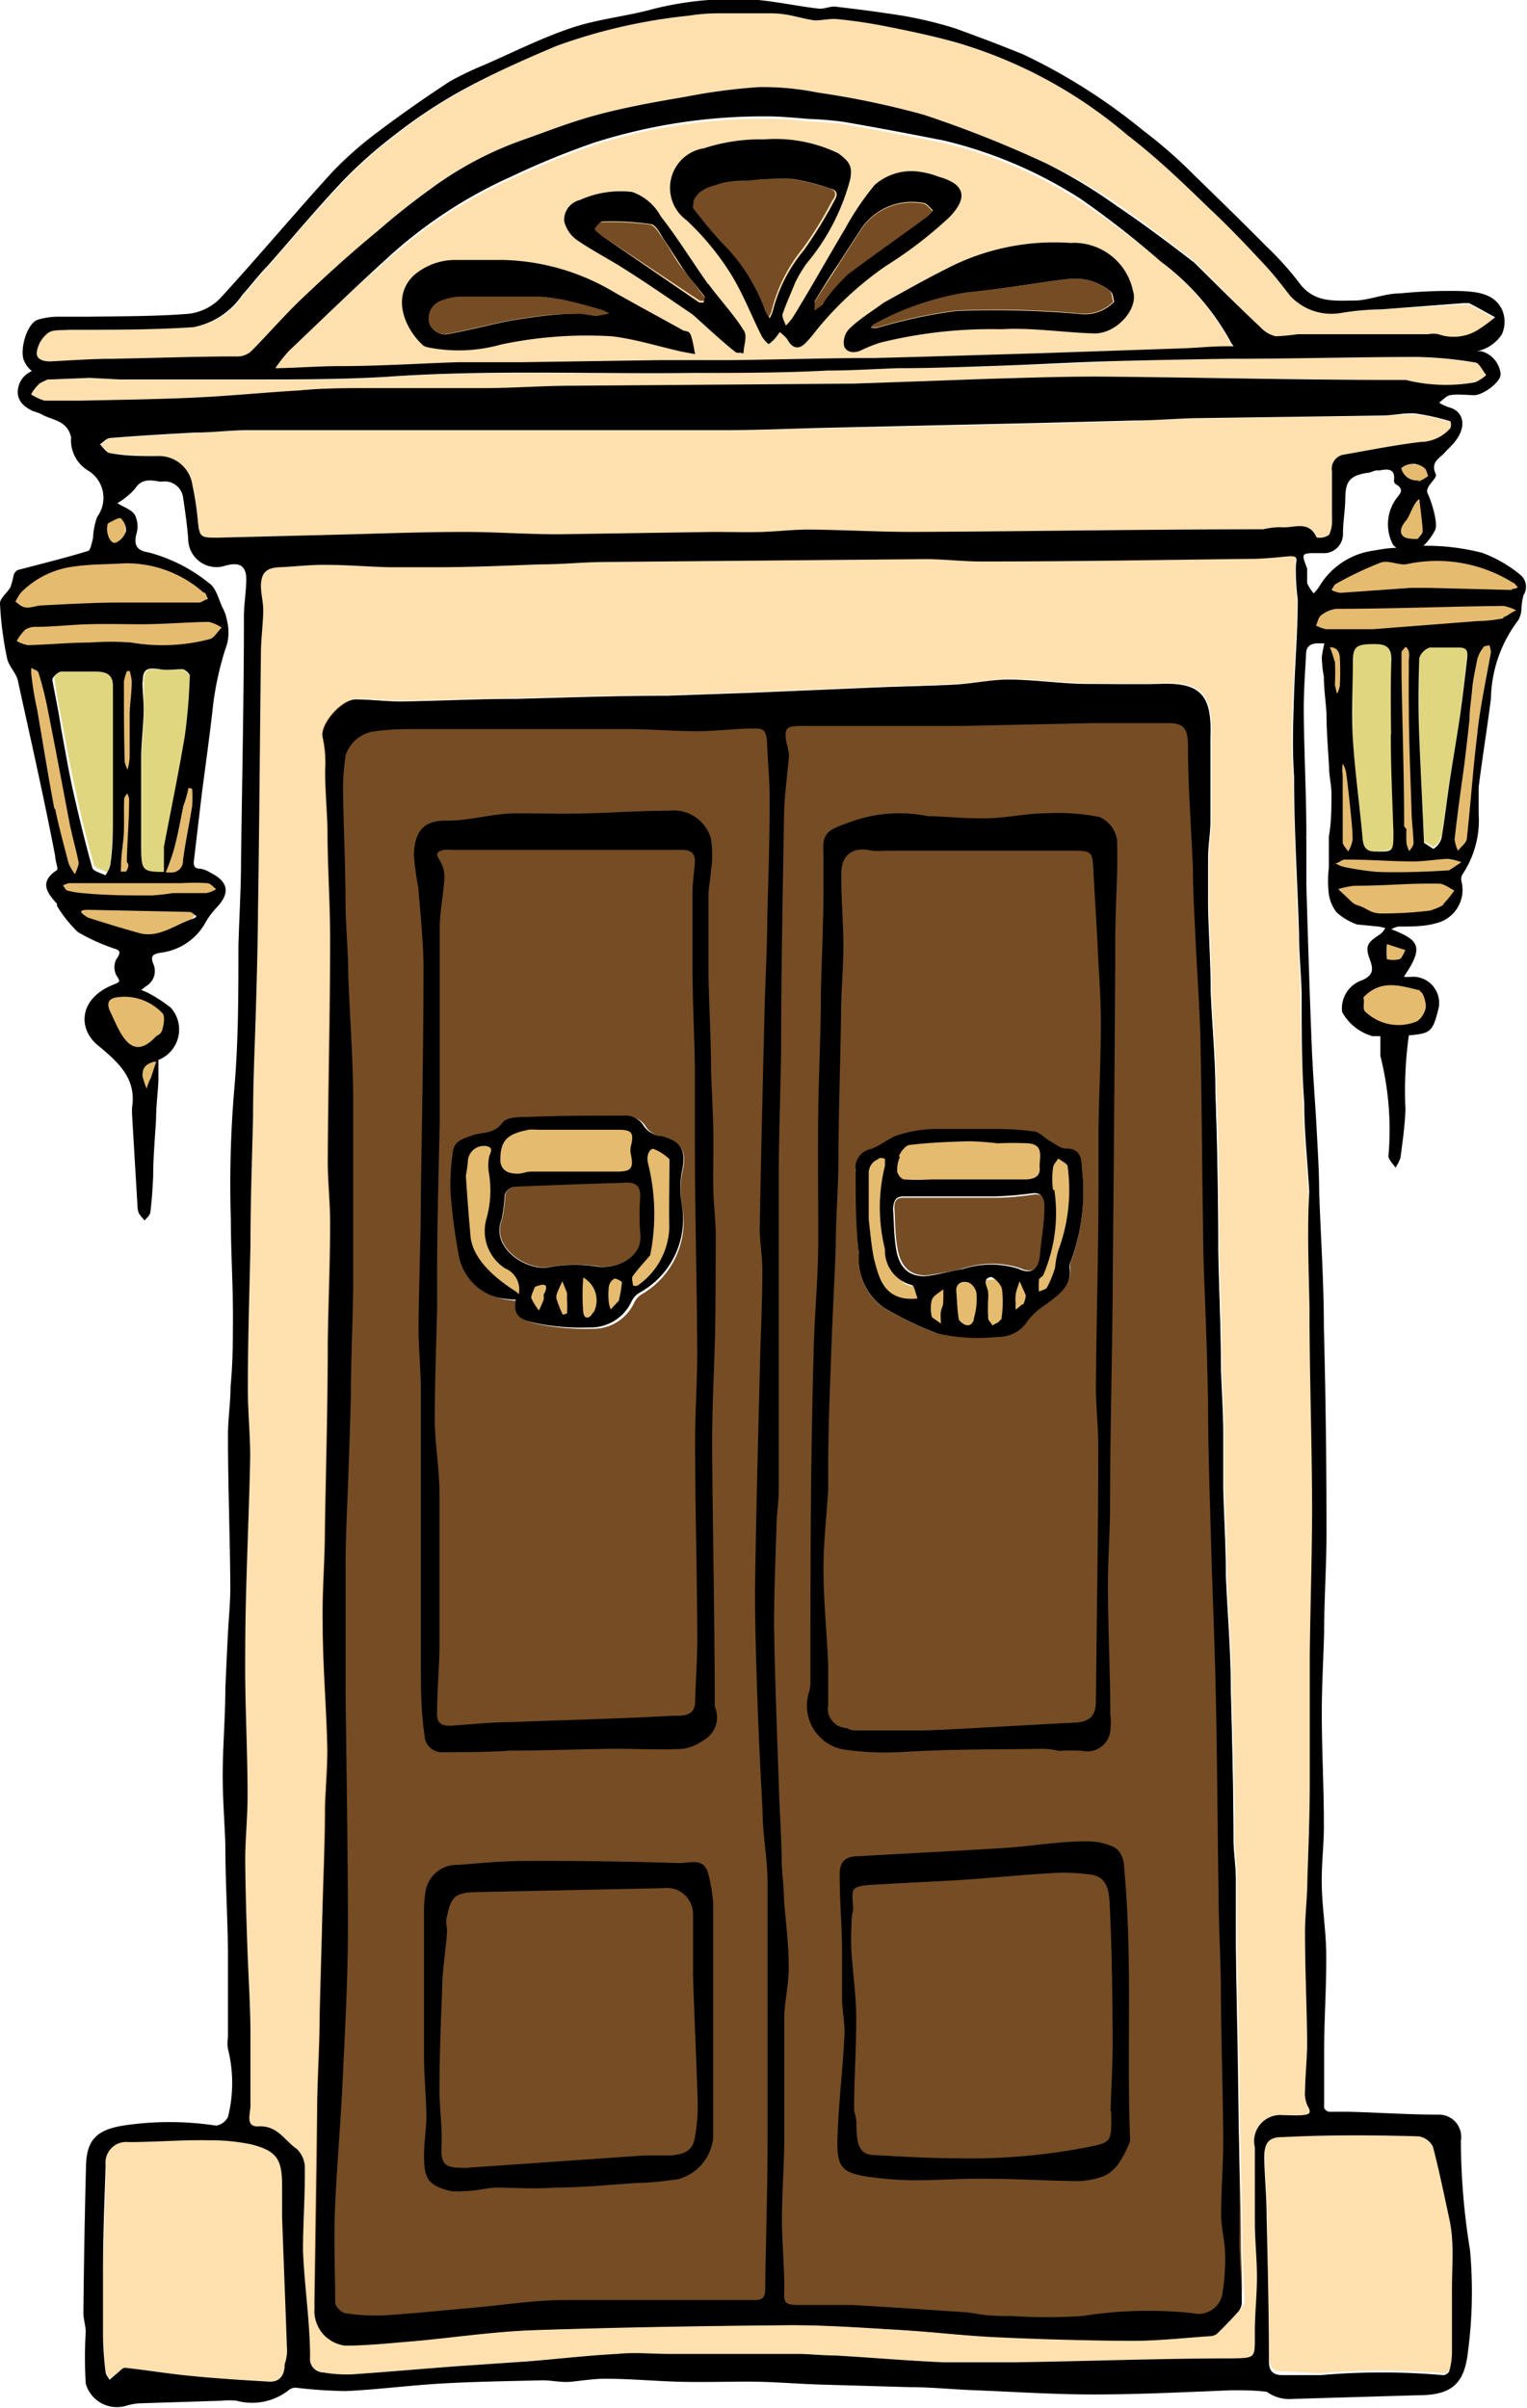 <svg xmlns="http://www.w3.org/2000/svg" viewBox="0 0 58.41 92.07"><defs><style>.cls-1{fill:#e5bb70;}.cls-2{fill:#e0d680;}.cls-3{fill:#ffe0ae;}.cls-4{fill:#754c24;}</style></defs><g id="Layer_2" data-name="Layer 2"><g id="heritage-door-2-front"><path id="fill4" class="cls-1" d="M6.33,38.8a1,1,0,0,1-.22.92,1.24,1.24,0,0,1-.85.38,1,1,0,0,1-.85-.31,1.65,1.65,0,0,1-.29-1.61.41.41,0,0,1,.49-.28.37.37,0,0,1,.15.08.42.42,0,0,1,.16,0,.36.36,0,0,1,.2.06h0a1.55,1.55,0,0,1,.51.14A1.22,1.22,0,0,1,6.33,38.8ZM8,33.55H6.93l0,0a2,2,0,0,0,.3-.7,4.36,4.36,0,0,0,0-.81,3.59,3.59,0,0,1,.11-.72l.18-.79A.4.4,0,0,0,7.31,30a.4.4,0,0,0-.49.27,10.28,10.28,0,0,0-.32,1.56c0,.24,0,.48,0,.72a1.34,1.34,0,0,1-.22.56.39.39,0,0,0,0,.46l-1,0H5.11a.34.34,0,0,0,.06-.22c0-.62.06-1.25.08-1.88s0-1.26,0-1.89,0-1.28,0-1.92a11.43,11.43,0,0,1,0-1.94c.08-.5-.69-.72-.77-.21a11.13,11.13,0,0,0,0,2c0,.64,0,1.28,0,1.92s0,1.26,0,1.89-.12,1.35-.08,2a.39.39,0,0,0,.11.26,6.55,6.55,0,0,1-1.17-.05.27.27,0,0,0,0-.09A32.75,32.75,0,0,0,2.4,29.4c-.16-.6-.15-1.22-.32-1.83a5.8,5.8,0,0,1-.23-1,4.89,4.89,0,0,0-.11-1.08.4.4,0,0,0-.77.21,4.87,4.87,0,0,1,.09,1,6,6,0,0,0,.21.95c.17.61.17,1.24.33,1.85a37.23,37.23,0,0,1,.91,4,.4.4,0,0,0,0,.76c.14,0,.28.06.43.09a.42.42,0,0,0,.14.71,3.8,3.8,0,0,1,.57.35,4.25,4.25,0,0,0,.8.3,3.77,3.77,0,0,0,1.66.2,2.22,2.22,0,0,0,1.16-.68,6.3,6.3,0,0,1,.91-1A.41.41,0,0,0,8,33.55ZM5.81,40.28H5.7a.46.46,0,0,0-.2,0,.46.46,0,0,0-.24.37l0,.25-.07.5a.43.43,0,0,0,0,.16.25.25,0,0,0,0,.15.43.43,0,0,0,.23.19.41.41,0,0,0,.5-.28L6,41.22,6,41a.68.68,0,0,1,0-.14.41.41,0,0,0,0-.09.47.47,0,0,0,0-.31A.45.45,0,0,0,5.81,40.28Zm2.43-16.7q-3.44,0-6.87.12a.39.39,0,0,0-.3,0,.87.87,0,0,0-.38.38c-.3.14-.21.63.1.73A4.23,4.23,0,0,0,2.66,25a11.39,11.39,0,0,1,2-.16c.68,0,1.35,0,2,0a3.31,3.31,0,0,0,1.73-.47A.4.4,0,0,0,8.24,23.58ZM3.89,20.41a1,1,0,0,0,.08.18.54.54,0,0,0,.09.12l0,0a.31.31,0,0,0,.09.07,0,0,0,0,1,0,0h0l.15.07a.43.43,0,0,0,.16,0,.28.28,0,0,0,.15,0,.52.52,0,0,0,.11-.1.37.37,0,0,0,.07-.14.44.44,0,0,0,0-.23h0V20.3a.79.79,0,0,0,0-.09s0-.08,0-.11h0a.59.59,0,0,0,0-.13l0-.05s0,0,0-.05h0l-.07-.1-.1-.07h0a.21.21,0,0,0-.1,0l-.07,0h-.2l-.06,0s0,0-.07,0h0l-.08.07s0,0,0,0L4,19.87v0l0,.11a.43.43,0,0,1,0,0,.86.86,0,0,0,0,.16c0,.05,0,.09,0,.14A.11.11,0,0,1,3.89,20.41ZM54,18.58a1.46,1.46,0,0,0,.36,0,.53.53,0,0,0,.3-.14.39.39,0,0,0,.1-.16l0-.06a.29.29,0,0,0,0-.13.4.4,0,0,0,0-.15.57.57,0,0,0-.08-.13.45.45,0,0,0-.29-.12.42.42,0,0,0-.21.08l-.09,0a.65.65,0,0,1-.16-.09l.05,0a.37.37,0,0,0-.12-.07.29.29,0,0,0-.16,0,.43.43,0,0,0-.28.11.38.38,0,0,0-.11.28.39.39,0,0,0,.11.29A1.64,1.64,0,0,0,54,18.58ZM.71,23.4a13.17,13.17,0,0,0,3.71,0l1.89-.08a3.82,3.82,0,0,0,1.57-.26.39.39,0,0,0,0-.68,4.66,4.66,0,0,0-.58-.23.36.36,0,0,0-.2-.28,5.23,5.23,0,0,0-2.44-.52,4.16,4.16,0,0,0-2.47.39s0,0,0,0a2.36,2.36,0,0,0-1.07.39.47.47,0,0,0-.18.41C.42,22.55.22,23.28.71,23.4Zm53.8-3.67h0a0,0,0,0,0,0,0v0a.38.38,0,0,0,0-.31.39.39,0,0,0-.18-.24.4.4,0,0,0-.54.14,1.38,1.38,0,0,0-.17.63.75.75,0,0,0,0,.15.36.36,0,0,0-.13.19.35.35,0,0,0,0,.3.39.39,0,0,0,.21.17.37.37,0,0,0,.33.13.4.4,0,0,0,.35-.39.28.28,0,0,0,0-.09,1.34,1.34,0,0,0,.11-.14A.39.39,0,0,0,54.51,19.73Zm3.14,3.16a15.24,15.24,0,0,1-1.79,0c-.58,0-1.16,0-1.74.09l-.83.08A.31.31,0,0,0,53,23l-2.4.24a.41.41,0,0,0-.3.17c-.36.09-.46.67,0,.76a13,13,0,0,0,3.79,0,28.69,28.69,0,0,0,3.71-.45C58.18,23.57,58.1,22.83,57.65,22.89Zm.21-.87a4.24,4.24,0,0,1-.84-.31,6.46,6.46,0,0,0-.86-.24,10.05,10.05,0,0,0-1.65-.2c-.84-.05-2.27-.19-2.81.63a2.28,2.28,0,0,0-.93.53c-.34.37.22.94.56.57l.08-.06h.15a11.21,11.21,0,0,1,3.21-.29,11.85,11.85,0,0,0,3.09.14C58.24,22.73,58.23,22.1,57.86,22Zm-1.33,2.43c-.13.7-.24,1.4-.4,2.09-.07.3-.17.6-.21.9s0,.69-.06,1a18.44,18.44,0,0,0-.21,2,6.25,6.25,0,0,1-.32,2,.5.5,0,0,0,0,.16c-.31.06-.62.11-.94.14a.3.3,0,0,0,0-.21,5.75,5.75,0,0,1-.1-1.85c0-.62-.06-1.24-.07-1.85,0-1.37,0-2.74-.08-4.11,0-.51-.8-.52-.79,0,0,1.42,0,2.84.08,4.26,0,.61.09,1.23.07,1.85a5.39,5.39,0,0,0,.13,1.92s0,0,0,0-.27,0-.41,0a9.45,9.45,0,0,1-1.07-.1l-.21,0h0a20.25,20.25,0,0,0-.16-3.21.41.41,0,0,0-.4-.4.41.41,0,0,0-.4.39,20.32,20.32,0,0,1,.17,3.21.61.61,0,0,0,0,.15l0,0a.4.4,0,0,0-.08.62l.24.3a.41.41,0,0,0,.16.77,1.5,1.5,0,0,1,.5.18l.12,0a.47.47,0,0,0,.4.36A7.9,7.9,0,0,0,54.21,35a2.59,2.59,0,0,0,.77-.21,1.46,1.46,0,0,0,.28-.21c.06-.05.12-.13.19-.15a.39.39,0,0,0,.1-.71.41.41,0,0,0,.07-.22.31.31,0,0,0,0-.08l0,0a.84.84,0,0,0,.23-.23.35.35,0,0,0,0-.31.36.36,0,0,0,.18-.2,17.71,17.71,0,0,0,.53-3.92c.05-.33.05-.65.07-1a6.08,6.08,0,0,1,.21-.94c.15-.69.27-1.4.4-2.09C57.39,24.17,56.63,24,56.53,24.45ZM41,44.52c0,.59,0,1.19,0,1.77s-.28,1-.36,1.57a2.17,2.17,0,0,1-.44,1.3,2,2,0,0,1-.54.43l-.21.1a1.85,1.85,0,0,1-.69.86,2.47,2.47,0,0,1-1.7.34,3.26,3.26,0,0,1-1.78-.56.31.31,0,0,1-.11-.34,1.91,1.91,0,0,1-1.36-.61A5.09,5.09,0,0,1,33.14,47a9.51,9.51,0,0,1,.16-2.66.32.32,0,0,1,.34-.28,2,2,0,0,1,.84-.25,8.56,8.56,0,0,1,1.6-.32,12.09,12.09,0,0,1,2.48.08.31.31,0,0,1,.17,0h.42c.43,0,1.09.06,1.32.5,0,0,0,0,0,.06h0A.41.41,0,0,1,41,44.52Zm-.78.67a.81.81,0,0,1-.18.1,2.12,2.12,0,0,1-.75.14c-.63,0-1.26,0-1.88,0l-2,0c-.48,0-1,0-1.45,0a7.31,7.31,0,0,0,.33,3.15c.11.3.18.5.51.58a2.72,2.72,0,0,0,1,.12c.34,0,.67-.16,1-.23a7.07,7.07,0,0,1,1-.11,7.38,7.38,0,0,1,1.05,0l.26.06.17-.09c.47-.28.49-.63.56-1.13s.33-1,.35-1.58C40.24,45.84,40.23,45.52,40.23,45.19Zm-14.52.4q0,.72-.06,1.44a2.79,2.79,0,0,1-.26,1.18c-.37.73-1.11,1.15-1.59,1.8a.4.4,0,0,1-.73-.27l-.06,0a1.58,1.58,0,0,1-.05.43.4.4,0,0,1-.67.17c-.11-.11-.43,0-.56,0a.59.59,0,0,1-.37-.06.52.52,0,0,1-.17-.22.61.61,0,0,1-.33.1.58.58,0,0,1-.67-.54.62.62,0,0,1,0-.12h-.08l-.21,0a2.38,2.38,0,0,1-1-.42,2.55,2.55,0,0,1-1-1.91,25.59,25.59,0,0,1-.12-2.76A.37.37,0,0,1,18,44h0a.59.59,0,0,1,.1-.17.36.36,0,0,1,.23-.11.4.4,0,0,1,.33-.14.29.29,0,0,1,.08-.07,5.7,5.7,0,0,1,3.29-.47h0a5.45,5.45,0,0,1,1.51,0l.3-.05a.42.42,0,0,1,.45.18c0,.06.05.11.07.17a4.62,4.62,0,0,1,.55.35h0C25.89,43.71,25.72,45,25.71,45.59Zm-.81.15a.43.43,0,0,1-.33-.27,3.69,3.69,0,0,1-.16-.62l-.16,0c-1.23.14-2.48.22-3.72.24H19.22l-.16.3a3.75,3.75,0,0,0-.16.43v.06a1.05,1.05,0,0,1-.17.69.6.6,0,0,1-.08.08,2.18,2.18,0,0,0,.56,1.58,1.67,1.67,0,0,0,.7.39,5.37,5.37,0,0,1,.8.15.63.63,0,0,1,.31.29h0a.41.41,0,0,1,.55-.14.73.73,0,0,1,.32.43.36.36,0,0,1,0,.14h.27a1,1,0,0,0-.05-.22c-.11-.25.15-.49.38-.5a1.61,1.61,0,0,1,.54.08l.19.08a.4.4,0,0,1,.56-.09l.43-.42A2.1,2.1,0,0,0,24.86,47C24.88,46.55,24.89,46.15,24.9,45.74Zm29.63-7.92a2.18,2.18,0,0,0-.72-.16l-.14,0s0,0,0,0a.46.46,0,0,0-.13-.08s0-.06,0-.08a4.34,4.34,0,0,1,.11-.61v-.06l.07,0a.4.4,0,0,0,.14-.54A.66.66,0,0,0,53,36a.4.4,0,0,0-.15.54l0,0v0c0-.09,0,.07,0,.08a3.22,3.22,0,0,1-.07.32,2.59,2.59,0,0,0,0,.48A1.69,1.69,0,0,0,52,38a.39.39,0,0,0-.06.48l.05.06a.36.36,0,0,0,.11.25,2.36,2.36,0,0,0,1.42.58,1.39,1.39,0,0,0,1.32-.74A.68.68,0,0,0,54.53,37.82Zm-3-11.48a7.07,7.07,0,0,0,0-1.38.47.47,0,0,0-.12-.28.42.42,0,0,0-.28-.12.41.41,0,0,0-.4.4,7,7,0,0,1,0,1.37.4.4,0,0,0,.12.28.38.38,0,0,0,.28.12A.41.41,0,0,0,51.56,26.34Z"/><path id="fill3" class="cls-2" d="M56.11,25.1c-.08.8-.17,1.59-.28,2.39s-.27,1.6-.39,2.4-.18,1.4-.3,2.08a.69.69,0,0,1-.31.42s-.24-.15-.36-.23c-.06-1.5-.14-2.9-.19-4.3,0-.92,0-1.83,0-2.74,0-.14.24-.37.4-.4.36,0,.73,0,1.1,0S56.14,24.88,56.11,25.1ZM53.3,31.77c0-1.24-.07-2.47-.09-3.71,0-.95,0-1.91,0-2.87,0-.46-.22-.57-.6-.58-.7,0-.84.07-.87.65,0,1,0,2,0,3,.07,1.28.25,2.53.37,3.8,0,.33.14.49.48.49C53.34,32.52,53.34,32.54,53.3,31.77ZM7,25.61c-.27,0-.57,0-.85,0-.5-.08-.65,0-.65.47s0,.89,0,1.33-.08,1.12-.09,1.67c0,1.08,0,2.15,0,3.22s0,1.11.87,1.09c0-.31,0-.74,0-.91,0,0,0,0,0-.05.26-1.41.56-2.83.8-4.25a21.45,21.45,0,0,0,.19-2.28C7.26,25.79,7.07,25.63,7,25.61Zm-3.27,0c-.44,0-.88,0-1.32,0-.12,0-.35.23-.33.32.08.63.21,1.25.33,1.88.15.79.29,1.58.47,2.37.21,1,.44,1.93.71,2.88,0,.13.33.2.51.3A1.28,1.28,0,0,0,4.22,33c.06-.65.11-1.31.11-2,0-1.62,0-3.23,0-4.84C4.34,25.75,4.18,25.57,3.68,25.61Z"/><path id="fill1" class="cls-3" d="M1.42,13.46a1.1,1.1,0,0,1,.41-.73c.2-.14.53-.09.81-.12H3c1.48,0,3,0,4.45-.11a2.79,2.79,0,0,0,1.85-1.21c.34-.37.64-.78,1-1.15.94-1.09,1.87-2.18,2.86-3.22a15.68,15.68,0,0,1,2-1.76,16.87,16.87,0,0,1,2.47-1.65C18.73,2.86,20,2.3,21.28,1.77A20.63,20.63,0,0,1,26.35.6a6.8,6.8,0,0,1,1.1-.09c.69,0,1.37,0,2.05,0s1.11.21,1.67.27c.28,0,.57-.07.84-.05A16.36,16.36,0,0,1,33.86,1c.91.18,1.81.37,2.7.62a17.84,17.84,0,0,1,6.58,3.55C44.22,6,45.26,7,46.29,8c.72.67,1.39,1.38,2.07,2.1.35.38.68.8,1,1.21a2.16,2.16,0,0,0,1.94.65,13,13,0,0,1,1.54-.13c1.06-.06,2.11-.13,3.17-.18.07,0,.14,0,.19,0q.51.26,1,.54a5,5,0,0,1-.7.51,1.76,1.76,0,0,1-1.47.14,1,1,0,0,0-.39,0c-1.64,0-3.29,0-4.95,0a8.3,8.3,0,0,1-.83.08,1.2,1.2,0,0,1-.59-.33L45.7,10c-1-.77-2-1.53-2.94-2.19A19.31,19.31,0,0,0,40,6.24a42.77,42.77,0,0,0-4.67-1.85,32.35,32.35,0,0,0-4.05-.85,10.62,10.62,0,0,0-2.24-.21,22.28,22.28,0,0,0-2.81.37c-1.12.19-2.25.4-3.34.68S21,5,20,5.35a13.44,13.44,0,0,0-3.57,1.89c-.67.49-1.31,1-1.94,1.59-1,.82-1.91,1.65-2.82,2.51-.69.66-1.32,1.4-2,2.07a.85.85,0,0,1-.51.22l-4.8.1-2.39.09C1.65,13.84,1.38,13.74,1.42,13.46Zm55,.41a13.54,13.54,0,0,0-2.2-.21c-2.38,0-4.77,0-7.15.07-1.5,0-3,0-4.51.09s-3,.13-4.45.18l-3.75.09-2.73.09c-1.7,0-3.41.07-5.11.09-3.9.06-7.82-.13-11.74.15-1.68.12-3.37.11-5.06.1h-1c-1.29,0-2.57,0-3.86,0h-.3l-1.15-.06-1.48.06-.11,0a1.53,1.53,0,0,0-.31.16c-.14.08-.21.27-.33.4a1.61,1.61,0,0,0,.51.25c.45,0,.92,0,1.38,0,1.43,0,2.84,0,4.26-.1s2.77-.2,4.16-.28c.9,0,1.81-.09,2.71-.1,1.51,0,3,0,4.52,0,1.08,0,2.15-.08,3.21-.09l10.75-.07,2.57-.1c.82,0,1.64-.07,2.47-.09,1.43,0,2.86-.09,4.28-.08,3.9,0,7.79.08,11.66.12h.15a6.2,6.2,0,0,0,2.64.09,1.63,1.63,0,0,0,.44-.28C56.75,14.19,56.63,13.9,56.46,13.87ZM44.4,10a33,33,0,0,0-3.08-2.31,16.89,16.89,0,0,0-5.2-2.22c-1.26-.25-2.53-.49-3.8-.72-.45-.07-.9-.07-1.35-.11s-1.09-.1-1.64-.1a21.35,21.35,0,0,0-6.6,1,34.1,34.1,0,0,0-3.2,1.31,17.86,17.86,0,0,0-4.67,3.06C13.56,11,12.29,12.24,11,13.46a5.56,5.56,0,0,0-.53.65c.83,0,1.66,0,2.48-.08,1.53,0,3-.13,4.58-.17.82,0,1.65,0,2.46,0l5.3-.08h2.74c1.79,0,3.57,0,5.35-.08q3.15-.07,6.28-.18l5.55-.18c.56,0,1.11-.09,1.67-.1h.27a.67.67,0,0,1-.09-.14A9.44,9.44,0,0,0,44.4,10ZM4.24,17.33c.59.07,1.18.09,1.78.11a1.3,1.3,0,0,1,1.34,1.11,11,11,0,0,1,.21,1.28c.06.69.08.74.76.73,1.59,0,3.18-.06,4.76-.1s3.11-.09,4.67-.09c1.17,0,2.34.06,3.61.09l5.92-.09c.63,0,1.25,0,1.87,0s1.18-.09,1.76-.09c1.35,0,2.69.09,4,.09q6.69,0,13.3-.1h.1a3.26,3.26,0,0,1,.69-.09c.46.06,1-.28,1.35.4a.58.58,0,0,0,.47-.1,1,1,0,0,0,.12-.59c0-.61,0-1.21,0-1.82,0-.36.12-.6.48-.66,1-.17,1.93-.36,2.91-.48a1.54,1.54,0,0,0,1.14-.53.37.37,0,0,0,0-.26,7,7,0,0,0-1.34-.29,11.62,11.62,0,0,0-1.31.07c-2.32,0-4.65.06-7,.09-.81,0-1.63.07-2.45.1l-3.49.09-8.34.19c-1.29,0-2.58.08-3.88.08s-2.62,0-3.94,0c-4.74,0-9.49,0-14.27,0-.67,0-1.34.05-2,.09-1.08.06-2.16.12-3.25.21-.13,0-.26.16-.39.24C4,17.11,4.09,17.31,4.24,17.33ZM48,82.11c0,.94,0,1.89,0,2.82,0,.71.09,1.43.09,2.14s0,1.39-.09,2.09v.2c0,.8,0,.81-.81.82-2.79,0-5.58.11-8.39.15-.9,0-1.81,0-2.72,0-1.37-.06-2.74-.18-4.12-.26-.49,0-1-.06-1.44-.06l-4.91,0c-.67,0-1.33-.07-2,0-1.17.06-2.35.2-3.51.28-.87.08-1.75.12-2.63.19-1.34.1-2.68.22-4,.31a4.69,4.69,0,0,1-1.12-.07.52.52,0,0,1-.51-.59c0-1.36-.22-2.72-.27-4.09,0-1,.07-2.08.07-3.12a1,1,0,0,0-.31-.75c-.47-.32-.74-.91-1.5-.86-.48,0-.27-.52-.28-.81,0-.83,0-1.67,0-2.51v-.2c0-1-.08-2.08-.11-3.12s-.09-2.35-.09-3.53c0-.82.09-1.65.08-2.47,0-1.82-.09-3.63-.08-5.44,0-2.51.14-5,.19-7.51,0-.88-.1-1.75-.09-2.63,0-1.81.06-3.64.1-5.46l.09-4.93c0-1.28.08-2.56.11-3.83s.08-2.76.1-4.14c0-3.24.06-6.47.1-9.71,0-.56.08-1.12.09-1.67,0-.31-.08-.61-.09-.92,0-.53.21-.72.73-.74s1.17-.1,1.76-.09c.81,0,1.62.06,2.42.08.6,0,1.2,0,1.8,0l4-.11c.78,0,1.57-.08,2.35-.09q6.19-.07,12.35-.11c.75,0,1.51.09,2.26.09,3.41,0,6.8-.06,10.19-.1.5,0,1-.07,1.48-.1.22,0,.33,0,.25.31a8.79,8.79,0,0,0,.07,1.34c0,1.2-.1,2.4-.15,3.6s-.07,2.13,0,3.18q.07,3,.2,6c0,.76.07,1.52.08,2.28,0,1.41.06,2.81.11,4.21,0,1.13.14,2.26.19,3.38.07,1.49.16,3,.19,4.47,0,2.52.09,5,.1,7.57,0,1.93-.07,3.86-.09,5.8,0,1.61,0,3.22,0,4.82,0,1.22-.05,2.45-.09,3.66,0,.71-.1,1.43-.09,2.14,0,1.37.07,2.74.08,4.1,0,.62-.06,1.24-.08,1.85a1.15,1.15,0,0,0,.1.59c.19.31,0,.33-.2.35s-.49,0-.74,0A1,1,0,0,0,48,82.11Zm-.4,6c0-.75-.07-1.5-.08-2.26,0-1.74-.08-3.49-.1-5.25,0-2.06-.07-4.13-.1-6.19,0-.86,0-1.72,0-2.59,0-.48-.08-1-.09-1.44,0-1.94-.06-3.87-.11-5.8,0-1.46-.13-2.92-.19-4.38,0-1.1-.07-2.21-.1-3.32,0-.68,0-1.35,0-2.08,0-.9-.08-1.77-.09-2.63,0-1.49-.07-3-.11-4.46,0-2,0-4-.1-6,0-1.28-.13-2.56-.18-3.83,0-1.1-.08-2.19-.1-3.28,0-.59,0-1.16,0-1.75s.08-.93.09-1.4c0-1.09,0-2.18,0-3.27.07-1.65-.38-2.14-2-2.06-.9.05-1.8,0-2.7,0s-2-.16-3-.17c-.67,0-1.32.14-2,.19-1,.06-2,.07-3,.11l-4.92.21-3.13.11c-1.93,0-3.86.07-5.79.12-1.47,0-2.95.08-4.43.1-.57,0-1.14-.07-1.71-.08s-1.42,1-1.27,1.47a4.75,4.75,0,0,1,.09,1.24c0,.76.07,1.51.09,2.27,0,1.43.11,2.86.1,4.28,0,2.8-.08,5.59-.09,8.4,0,.8.1,1.61.09,2.42,0,1.51-.07,3-.09,4.55,0,2.38-.07,4.76-.11,7.14,0,1.19-.11,2.38-.08,3.58,0,1.59.14,3.19.17,4.79,0,.73-.06,1.47-.09,2.21,0,1.34-.06,2.69-.09,4s-.08,2.63-.11,3.95c0,1.14-.08,2.29-.09,3.43q-.06,3.82-.11,7.64a1.33,1.33,0,0,1,0,.2,1.34,1.34,0,0,0,1.17,1.38c.89,0,1.77-.11,2.66-.19,1.53-.13,3.05-.36,4.58-.41,3.27-.11,6.54-.16,9.8-.19,1.38,0,2.75.09,4.13.18s2.45.22,3.67.27c1.75.08,3.49.14,5.24.15,1,0,2-.11,3-.18a.4.4,0,0,0,.26-.08c.28-.27.56-.56.82-.85A.5.5,0,0,0,47.55,88.14Zm-36.76-4.6c0-1-.23-1.26-1.17-1.49A7,7,0,0,0,8,81.79c-1,0-2,0-3.09.07a.78.78,0,0,0-.86.87c0,1.34-.08,2.66-.11,4,0,.85,0,1.71,0,2.57,0,.45.06.91.11,1.37a1,1,0,0,0,.14.28l.25-.16c.12-.08.25-.26.34-.25.84.09,1.68.23,2.52.31,1,.1,2,.15,3,.22.37,0,.57-.2.6-.68a1.46,1.46,0,0,0,.1-.45c-.06-1.72-.13-3.43-.2-5.14C10.78,84.38,10.8,84,10.79,83.54Zm44-1.46a.68.68,0,0,0-.54-.38c-1.73,0-3.46-.07-5.21-.08-.53,0-.73.21-.71.77,0,.74.07,1.49.09,2.23,0,1.87.08,3.72.09,5.59,0,.4.21.49.51.5.48,0,1,.06,1.47.07a26,26,0,0,1,4.67,0,.31.31,0,0,0,.25-.16,3,3,0,0,0,.1-.71c0-.75,0-1.51,0-2.26,0-.93,0-1.86-.1-2.83S55.06,83,54.81,82.08Z"/><path id="fill2" class="cls-4" d="M47.47,85.88c0-1.74-.08-3.49-.1-5.25,0-2.06-.07-4.13-.1-6.19,0-.86,0-1.72,0-2.59,0-.48-.08-1-.09-1.44,0-1.94-.06-3.87-.11-5.8,0-1.46-.13-2.92-.19-4.38,0-1.1-.07-2.21-.1-3.32,0-.68,0-1.35,0-2.08,0-.9-.08-1.77-.09-2.63,0-1.49-.07-3-.11-4.46,0-2,0-4-.1-6,0-1.28-.13-2.56-.18-3.83,0-1.1-.08-2.19-.1-3.28,0-.59,0-1.16,0-1.75s.08-.93.09-1.4c0-1.09,0-2.18,0-3.27.07-1.65-.38-2.14-2-2.06-.9.05-1.8,0-2.7,0s-2-.16-3-.17c-.67,0-1.32.14-2,.19-1,.06-2,.07-3,.11l-4.92.21-3.13.11c-1.93,0-3.86.07-5.79.12-1.47,0-2.95.08-4.43.1-.57,0-1.14-.07-1.71-.08s-1.42,1-1.27,1.47a4.75,4.75,0,0,1,.09,1.24c0,.76.07,1.51.09,2.27,0,1.43.11,2.86.1,4.28,0,2.8-.08,5.59-.09,8.4,0,.8.1,1.61.09,2.42,0,1.51-.07,3-.09,4.55,0,2.38-.07,4.76-.11,7.14,0,1.19-.11,2.38-.08,3.58,0,1.59.14,3.19.17,4.79,0,.73-.06,1.47-.09,2.21,0,1.34-.06,2.69-.09,4s-.08,2.63-.11,3.95c0,1.14-.08,2.29-.09,3.43q-.06,3.82-.11,7.64a1.33,1.33,0,0,1,0,.2,1.34,1.34,0,0,0,1.17,1.38c.89,0,1.77-.11,2.66-.19,1.53-.13,3.05-.36,4.58-.41,3.27-.11,6.54-.16,9.8-.19,1.38,0,2.75.09,4.13.18s2.45.22,3.67.27c1.75.08,3.49.14,5.24.15,1,0,2-.11,3-.18a.4.4,0,0,0,.26-.08c.28-.27.56-.56.82-.85a.5.5,0,0,0,.13-.34C47.54,87.39,47.48,86.64,47.47,85.88ZM26.07,46a3.21,3.21,0,0,1-1.47,3.46.77.77,0,0,0-.34.35,1.72,1.72,0,0,1-1.62,1,8.84,8.84,0,0,1-2.05-.18c-.6-.13-.87-.28-.76-.89a3.3,3.3,0,0,1-.68-.09,2,2,0,0,1-1.52-1.71,21.2,21.2,0,0,1-.3-2.38,9,9,0,0,1,.09-1.46c0-.42.41-.52.73-.64s.84,0,1.16-.49c.16-.21.65-.21,1-.22,1.21,0,2.42,0,3.64-.05a.82.82,0,0,1,.78.42,1,1,0,0,0,.57.36c.79.2,1,.54.79,1.38A3.63,3.63,0,0,0,26.07,46ZM41,48.15a.51.51,0,0,0-.07.26c.09.73-.41,1.06-.89,1.42a2.9,2.9,0,0,0-.71.64,1.29,1.29,0,0,1-1.13.61A7.37,7.37,0,0,1,35.87,51a12.9,12.9,0,0,1-2.08-1,2.3,2.3,0,0,1-.94-2c-.09-1.06-.08-2.13-.12-3.19a.74.74,0,0,1,.57-.81c.37-.12.69-.42,1.06-.54a5.53,5.53,0,0,1,1.34-.23c.83,0,1.67,0,2.55,0a9.11,9.11,0,0,1,1.33.1c.21,0,.38.24.58.36s.41.3.6.29c.55,0,.61.38.62.72A7.69,7.69,0,0,1,41,48.15Zm-1-2c0,.6-.12,1.2-.17,1.8s-.37.75-.81.54a3.52,3.52,0,0,0-2.13,0,12.67,12.67,0,0,1-1.47.28c-.73,0-1-.47-1.1-1.09s-.07-1-.11-1.49c0-.31.11-.4.4-.39.45,0,.89,0,1.33,0,.79,0,1.48,0,2.17,0,.47,0,1-.06,1.42-.12S40,45.92,40,46.14ZM24.52,47.2c.09.85-.88,1.31-1.61,1.23a5.7,5.7,0,0,0-1.8,0c-.88.22-2.36-.7-1.9-1.82a7.25,7.25,0,0,0,.12-.95.5.5,0,0,1,.34-.29c1.39-.07,2.79-.11,4.19-.15.49-.05.66.13.65.53A8.17,8.17,0,0,0,24.52,47.2ZM42.58,11.54a1.56,1.56,0,0,1-1.33.44,36.26,36.26,0,0,0-4.66-.11,18.94,18.94,0,0,0-3,.64,1.35,1.35,0,0,1-.28,0c0-.06.08-.15.15-.17A10.75,10.75,0,0,1,37,11.18c1.28-.12,2.55-.36,3.82-.51a2.18,2.18,0,0,1,1.65.47C42.53,11.22,42.53,11.41,42.58,11.54ZM35.32,7.79a2.33,2.33,0,0,0-2.39,1c-.28.44-.57.88-.85,1.33s-.63.95-.92,1.44c-.06.08,0,.22,0,.33a2.61,2.61,0,0,0,.3-.2,1,1,0,0,1,.1-.16,6.42,6.42,0,0,1,.88-1c1-.75,2-1.45,3-2.18a3.13,3.13,0,0,0,.25-.26C35.57,8,35.45,7.8,35.32,7.79Zm-3.62-.6a10.5,10.5,0,0,0-1.42-.35,12.85,12.85,0,0,0-1.75.06,4,4,0,0,0-1,.11c-.37.13-.83.18-1.05.67,0,.11,0,.24,0,.31.36.45.72.91,1.13,1.33a7,7,0,0,1,1.61,2.58,1.91,1.91,0,0,0,.16.27,1.11,1.11,0,0,0,.13-.27,6,6,0,0,1,1.15-2.34,13.54,13.54,0,0,0,1.17-1.89C32,7.47,32,7.27,31.7,7.19Zm-4.78,4.14c-.25-.34-.52-.67-.82-1.06s-.45-.72-.7-1.08c-.16-.21-.33-.56-.54-.6A11.17,11.17,0,0,0,23,8.5c-.1,0-.24.16-.3.27S22.88,9,23,9l3.77,2.5s.11,0,.17,0S27,11.38,26.92,11.33Zm-4,.46c-.45-.13-.91-.25-1.48-.38-.33,0-.66-.08-1-.08-.93,0-1.86,0-2.79,0a2.28,2.28,0,0,0-.86.18.72.72,0,0,0-.36.93.7.7,0,0,0,.58.34c.9-.15,1.79-.41,2.69-.56S21.24,12,22,12c.3,0,.61.08.9.08a1.52,1.52,0,0,0,.4-.12C23.18,11.9,23.06,11.83,22.94,11.79Z"/><path id="void" d="M58.18,22a5.06,5.06,0,0,0-1.48-.86,8.56,8.56,0,0,0-2.25-.27,2.27,2.27,0,0,0,.44-.59c.14-.26-.15-1.15-.28-1.41s.39-.58.31-.74c-.21-.46.13-.59.33-.81s.28-.27.4-.43c.46-.56.35-1.16-.21-1.31a2,2,0,0,1-.39-.18c.14-.11.28-.27.43-.29.3-.05.61,0,.92,0s1-.48,1-.8a1,1,0,0,0-.74-.88l-.16,0a1.49,1.49,0,0,0,.95-.65,1.16,1.16,0,0,0,0-.95c-.3-.61-.95-.67-1.52-.7a19,19,0,0,0-2.39.09c-.54,0-1.08.23-1.63.27-.8,0-1.62.13-2.21-.67a11.45,11.45,0,0,0-1.23-1.37c-.92-.93-1.85-1.84-2.79-2.75A18,18,0,0,0,43.74,5a22.37,22.37,0,0,0-4.6-2.92c-.86-.35-1.73-.68-2.62-1a15.6,15.6,0,0,0-2-.48C33.64.46,32.78.35,31.92.25c-.2,0-.41.1-.6.08C30.53.24,29.75.07,29,0a12.57,12.57,0,0,0-4,.34c-1,.28-2.09.38-3.09.71-1.15.38-2.24.93-3.38,1.43a12.38,12.38,0,0,0-1.32.63c-.93.61-1.85,1.25-2.75,1.93a13.65,13.65,0,0,0-1.76,1.55c-1.45,1.59-2.83,3.24-4.29,4.83A2,2,0,0,1,7.2,12c-1.26.1-2.53.09-3.8.11-.38,0-.77,0-1.16,0a2.74,2.74,0,0,0-.81.12c-.37.14-.65,1-.54,1.48a1,1,0,0,0,.33.48.88.88,0,0,0-.53.67c-.07.44.21.69.57.86a2.83,2.83,0,0,1,.31.11c.4.25,1,.21,1.15.9A1.35,1.35,0,0,0,3.38,18a1.22,1.22,0,0,1,.34,1.76,2.59,2.59,0,0,0-.16.81c-.05.18-.09.47-.2.5-.88.27-1.79.49-2.69.73A.34.34,0,0,0,.52,22a3,3,0,0,1-.12.45c-.12.22-.41.43-.4.63a13.28,13.28,0,0,0,.27,2.09c.06.3.34.55.41.84.49,2.24,1,4.48,1.43,6.72,0,.19.13.5.07.54-.69.45-.39.86,0,1.29,0,0,0,.06,0,.08a4.75,4.75,0,0,0,.8,1,7.38,7.38,0,0,0,1.27.59c.18.08.48.07.21.43a.68.68,0,0,0,0,.65c.16.24.12.24-.12.34-1.33.53-1.36,1.68-.62,2.3s1.52,1.25,1.33,2.41c0,.07,0,.15,0,.23l.21,3.54a.67.67,0,0,0,.06.28c.06.09.14.17.21.26.08-.1.21-.2.22-.31.06-.47.09-.95.11-1.42,0-.72.07-1.44.11-2.16,0-.49.07-1,.09-1.47,0-.07,0-.53,0-.78a1.25,1.25,0,0,0,.47-2,5.54,5.54,0,0,0-.9-.58l-.23-.1a1.09,1.09,0,0,0,.17-.13.67.67,0,0,0,.3-.85c-.14-.33,0-.39.27-.44a2.27,2.27,0,0,0,1.69-1.1,2.81,2.81,0,0,1,.45-.62c.54-.57.46-1-.25-1.35a1,1,0,0,0-.35-.14c-.25,0-.29-.12-.26-.33l.3-2.54c.13-1,.28-2.07.4-3.11a11.75,11.75,0,0,1,.57-2.63,1.87,1.87,0,0,0,0-.85,1.75,1.75,0,0,0-.18-.53c-.15-.32-.25-.76-.51-.93a6.19,6.19,0,0,0-2.33-1.18c-.42-.06-.57-.27-.45-.71a1,1,0,0,0-.06-.72c-.13-.21-.44-.3-.67-.45a2.68,2.68,0,0,0,.68-.56c.28-.44.69-.29,1-.26A.71.71,0,0,1,7,19c.08.54.16,1.08.2,1.63a1.08,1.08,0,0,0,1.42,1c.54-.15.82,0,.8.58s-.09.91-.09,1.37c0,3.1-.07,6.21-.11,9.31,0,1.1-.07,2.19-.1,3.28,0,1.87,0,3.73-.17,5.61a43.51,43.51,0,0,0-.12,4.85c0,1.21.08,2.42.08,3.63,0,.92,0,1.83-.09,2.75,0,.62-.1,1.24-.1,1.87,0,2,.08,3.89.09,5.84,0,.57-.06,1.15-.09,1.72s-.07,1.42-.1,2.13c0,1-.09,2.1-.1,3.14s.07,1.89.1,2.83c0,1.33.08,2.65.1,4,0,1.12,0,2.25,0,3.37a1.29,1.29,0,0,0,0,.44,5.32,5.32,0,0,1,0,2.6.62.62,0,0,1-.45.33,11.87,11.87,0,0,0-3.57,0c-1,.17-1.39.54-1.41,1.55-.05,1.87-.08,3.74-.1,5.61,0,.23.08.47.09.71a16.33,16.33,0,0,0,0,2A1.24,1.24,0,0,0,4.8,92a2.3,2.3,0,0,1,.51-.1l3.15-.1a2.9,2.9,0,0,1,.59,0,2.27,2.27,0,0,0,2-.41.41.41,0,0,1,.26-.09,18,18,0,0,0,1.93.13c1.23-.06,2.45-.22,3.68-.29s2.56-.09,3.84-.12c.34,0,.68.08,1,.06s.95-.13,1.42-.12c.89,0,1.77.08,2.66.11s1.86,0,2.78,0,1.8.08,2.69.11l3.48.1c.84,0,1.68.09,2.53.12,1.5.06,3,.16,4.49.16,1.77,0,3.53-.09,5.29-.16h0c.46,0,.91,0,1.36.06a1.47,1.47,0,0,0,1,.27l4.78-.14c1.25,0,1.77-.4,1.91-1.65a17.58,17.58,0,0,0,.08-3.9,26.49,26.49,0,0,1-.35-4.18.85.85,0,0,0-.85-1c-1.15,0-2.3-.08-3.46-.11-.24,0-.49,0-.73,0-.07,0-.19-.1-.19-.16,0-.71,0-1.43,0-2.14,0-1.23.09-2.46.08-3.68,0-.89-.15-1.76-.17-2.64s.09-1.59.08-2.39c0-1.42-.08-2.83-.08-4.25,0-1,.06-2,.09-3.08,0-1.32.1-2.64.09-4q0-3.84-.1-7.67c0-1.72-.12-3.44-.18-5.16,0-.83-.06-1.65-.1-2.48-.06-1.08-.15-2.16-.19-3.25-.08-2-.14-4-.2-6,0,0,0,0,0-.06s0-.3,0-.46c0-.42,0-.84,0-1.26a.46.46,0,0,1,0-.13c0-1.6-.09-3.2-.1-4.8,0-.71.05-1.42.09-2.13,0-.34.23-.42.52-.41h.18a5,5,0,0,0-.1.53,4.9,4.9,0,0,0,.08.75c0,.46.07.92.1,1.39,0,.69.06,1.38.1,2.08,0,.33.09.66.09,1,0,.55,0,1.09-.1,1.64l0,.07c0,.38,0,.75,0,1.13a4.24,4.24,0,0,0,0,1,1.47,1.47,0,0,0,.3.7,2.33,2.33,0,0,0,.78.46l.82.08a2,2,0,0,1,.26.06.87.87,0,0,1-.19.23c-.52.33-.59.47-.39,1,.13.36.11.57-.3.76a1.13,1.13,0,0,0-.77,1.22,1.91,1.91,0,0,0,1.16.92h.3c0,.32,0,.69,0,.75a11.54,11.54,0,0,1,.31,3.84c0,.13.17.29.27.44a1.69,1.69,0,0,0,.19-.38c.08-.61.17-1.23.19-1.84a15.51,15.51,0,0,1,.13-2.84c.85-.07.91-.15,1.13-1a1,1,0,0,0-1-1.24,1.87,1.87,0,0,1-.32,0l.18-.28c.57-.91.26-1.14-.44-1.45l-.22-.09a.88.88,0,0,1,.27-.1c.47,0,1,0,1.41-.12a1.31,1.31,0,0,0,1-1.62.37.37,0,0,1,.05-.27,3.71,3.71,0,0,0,.61-2.31c0-.34,0-.69,0-1,.14-1.14.33-2.27.47-3.4a5.1,5.1,0,0,1,1.05-3,1,1,0,0,0,.12-.44,2.17,2.17,0,0,1,.08-.52A.59.59,0,0,0,58.18,22Zm-3.92-3.63a.61.61,0,0,1-.66-.47.69.69,0,0,1,.89,0c.08.06.09.19.14.3A1.36,1.36,0,0,1,54.26,18.41Zm.16,1.94c0,.1-.12.2-.19.3-.24,0-.51,0-.61-.17s.05-.41.17-.54.31-.75.5-.8C54.32,19.33,54.43,20.16,54.42,20.35ZM1.84,12.73c.19-.14.53-.09.8-.12h.3c1.49,0,3,0,4.46-.1a2.93,2.93,0,0,0,1.86-1.22c.33-.37.63-.77,1-1.15.95-1.08,1.87-2.18,2.85-3.22a17.5,17.5,0,0,1,2-1.77,19.13,19.13,0,0,1,2.46-1.64C18.74,2.86,20,2.3,21.28,1.76A21,21,0,0,1,26.35.6a6.89,6.89,0,0,1,1.1-.09c.69,0,1.37,0,2.05,0s1.11.2,1.67.27c.28,0,.56-.07.84-.05A18.49,18.49,0,0,1,33.85,1c.92.18,1.82.37,2.72.62a17.76,17.76,0,0,1,6.56,3.55C44.22,6,45.26,7,46.29,8c.72.67,1.39,1.38,2.06,2.1.36.38.68.8,1,1.21a2.15,2.15,0,0,0,1.93.66,10,10,0,0,1,1.55-.14L56,11.59c.07,0,.14,0,.19,0,.34.17.66.36,1,.54a5.68,5.68,0,0,1-.7.51,1.76,1.76,0,0,1-1.47.14,1,1,0,0,0-.38,0h-5a8.21,8.21,0,0,1-.84.08,1.16,1.16,0,0,1-.58-.34c-.86-.81-1.7-1.65-2.54-2.48-1-.77-2-1.52-3-2.19A19.31,19.31,0,0,0,40,6.24a43.42,43.42,0,0,0-4.66-1.85,32.88,32.88,0,0,0-4.06-.85,10.62,10.62,0,0,0-2.24-.21,22.28,22.28,0,0,0-2.81.37c-1.12.19-2.25.39-3.34.68S21,5,20,5.35a13.46,13.46,0,0,0-3.55,1.89c-.68.49-1.32,1-2,1.59-1,.82-1.91,1.65-2.82,2.51-.7.66-1.33,1.39-2,2.07a.79.79,0,0,1-.51.22c-1.59,0-3.2.06-4.8.09-.8,0-1.59.06-2.39.1-.29,0-.56-.08-.52-.37A1.14,1.14,0,0,1,1.84,12.73Zm45.35.51h-.27c-.56,0-1.11.06-1.67.08l-5.55.19c-2.09.06-4.18.13-6.27.18-1.79,0-3.57.06-5.36.08H25.32L20,13.85c-.83,0-1.65,0-2.47,0C16,13.9,14.52,14,13,14c-.82,0-1.65.07-2.47.08a6.34,6.34,0,0,1,.51-.65c1.27-1.21,2.53-2.43,3.83-3.61a17.7,17.7,0,0,1,4.67-3.06,30.68,30.68,0,0,1,3.2-1.31,21.35,21.35,0,0,1,6.6-1c.55,0,1.1.06,1.64.1a12.3,12.3,0,0,1,1.35.12c1.27.22,2.54.46,3.8.71a16.89,16.89,0,0,1,5.2,2.22A35.83,35.83,0,0,1,44.4,10a9.44,9.44,0,0,1,2.7,3.12A1.1,1.1,0,0,0,47.19,13.24ZM3.08,15.32c-.46,0-.92,0-1.38,0a2,2,0,0,1-.51-.24,1.58,1.58,0,0,1,.33-.42,3,3,0,0,1,.31-.15l.11,0,1.49-.06,1.14.06h.3c1.29,0,2.57,0,3.85,0h1c1.69,0,3.38,0,5.05-.1,3.93-.28,7.85-.1,11.75-.15,1.7,0,3.41,0,5.11-.09.91,0,1.82-.06,2.72-.09,1.26,0,2.51-.05,3.76-.09,1.48-.05,3-.14,4.45-.18s3-.07,4.5-.09c2.39,0,4.78-.07,7.16-.07a14.76,14.76,0,0,1,2.2.21c.16,0,.29.32.43.48a1.44,1.44,0,0,1-.43.28,6.35,6.35,0,0,1-2.64-.09h-.15c-3.87,0-7.76-.1-11.66-.13-1.43,0-2.85.05-4.28.09l-2.47.09-2.58.09-10.74.08c-1.07,0-2.13.08-3.2.09-1.51,0-3,0-4.53,0-.9,0-1.81,0-2.72.09-1.38.08-2.76.22-4.15.28S4.5,15.29,3.08,15.32Zm-1,15.61c-.24-1.26-.44-2.53-.66-3.8A12.27,12.27,0,0,1,1.2,25.8a1.18,1.18,0,0,1,0-.26c.09.06.25.1.27.18A12.29,12.29,0,0,1,1.8,27c.3,1.5.58,3,.87,4.52.1.49.25,1,.34,1.47,0,.13-.09.29-.14.44A1.84,1.84,0,0,1,2.62,33C2.44,32.3,2.25,31.62,2.11,30.93ZM2,26c0-.1.21-.31.34-.32.44,0,.88,0,1.32,0s.66.14.66.55c0,1.61,0,3.22,0,4.84,0,.66,0,1.31-.1,2a1.13,1.13,0,0,1-.19.4c-.17-.09-.46-.15-.5-.29-.27-.95-.5-1.91-.72-2.87-.18-.79-.31-1.59-.46-2.38C2.24,27.2,2.11,26.58,2,26ZM5.76,41.24a1.85,1.85,0,0,0-.15.39,2.81,2.81,0,0,1-.16-.49c0-.31.11-.44.43-.54l.1,0C5.9,40.8,5.79,41.18,5.76,41.24Zm.45-2.5c.11.1.06.42,0,.63s-.18.19-.27.29c-.66.69-1.06.32-1.37-.24-.13-.24-.24-.5-.36-.75-.22-.49.16-.53.39-.55A2,2,0,0,1,6.21,38.74Zm1.12-3.59c-.66.23-1.28.73-2,.53S4,35.29,3.37,35.09c-.21-.13-.47-.3,0-.3l3.88.08c.08,0,.16.09.24.14S7.38,35.13,7.33,35.15Zm.59-1.38c.13,0,.24.15.35.23a1.12,1.12,0,0,1-.38.15c-.43,0-.85,0-1.28,0a7.94,7.94,0,0,1-.81.09c-.85,0-1.69,0-2.54-.08a3.76,3.76,0,0,1-.66-.1c-.08,0-.13-.13-.19-.2a.78.78,0,0,1,.24-.09c1.43,0,2.87,0,4.3,0A7.83,7.83,0,0,1,7.92,33.77ZM4.75,30.55c0-.07.07-.14.12-.21a.86.86,0,0,1,.07.21c0,.79-.07,1.58-.09,2.37,0,.06.07.12.06.17a.5.5,0,0,1-.09.24s-.17,0-.19,0,0-.14,0-.22c0-.39.07-.77.1-1.16S4.73,31,4.75,30.55Zm0-4.53a1.5,1.5,0,0,1,.11-.36s.09,0,.1,0a1.89,1.89,0,0,1,.08.4c0,.42-.07.83-.08,1.24,0,.56,0,1.12,0,1.67a2.63,2.63,0,0,1-.08.46,1.05,1.05,0,0,1-.11-.31C4.74,28.09,4.74,27.05,4.74,26Zm.71.05c0-.47.15-.56.65-.48.28.05.58,0,.86,0,.11,0,.3.18.29.26a21.86,21.86,0,0,1-.19,2.29c-.24,1.42-.53,2.83-.8,4.24,0,0,0,0,0,.05,0,.17,0,.6,0,.91-.86,0-.87-.06-.87-1.09s0-2.15,0-3.22c0-.56.07-1.11.09-1.67S5.45,26.51,5.45,26.07Zm1.89,4.09a5,5,0,0,1,0,.67c-.11.69-.26,1.38-.35,2.07a.44.44,0,0,1-.5.46H6.34a8.84,8.84,0,0,0,.31-.87c.15-.55.25-1.11.36-1.66a5.13,5.13,0,0,0,.2-.7A.59.59,0,0,1,7.34,30.16ZM8.48,24c-.16.15-.28.39-.46.44a7.13,7.13,0,0,1-3,.13,10.27,10.27,0,0,0-1.57,0c-.79,0-1.59.08-2.38.1a1.26,1.26,0,0,1-.43-.16,1.92,1.92,0,0,1,.32-.43.72.72,0,0,1,.4-.11c.66,0,1.32-.08,2-.1s1.34,0,2,0c.94,0,1.78-.08,2.63-.09A1.54,1.54,0,0,1,8.48,24Zm-.67-1.36c.07.05.1.18.15.27-.12,0-.23.13-.35.13-1,0-2,0-3,0s-2,.06-3,.11c-.2,0-.41.1-.61.08s-.28-.14-.41-.22a2,2,0,0,1,.21-.35,3.44,3.44,0,0,1,2.05-1c.63-.09,1.28-.08,1.92-.12A4.43,4.43,0,0,1,7.81,22.68ZM4.62,19.82a.63.63,0,0,1,.2.49.71.71,0,0,1-.39.44c-.22.08-.42-.43-.3-.74C4.33,19.91,4.57,19.77,4.62,19.82Zm3.72.74c-.69,0-.71,0-.78-.73a11,11,0,0,0-.2-1.28A1.29,1.29,0,0,0,6,17.44c-.59,0-1.19,0-1.77-.11-.15,0-.28-.22-.41-.34.13-.08.25-.23.39-.24,1.08-.09,2.17-.15,3.25-.21.67,0,1.35-.09,2-.09,4.78,0,9.53,0,14.27,0,1.32,0,2.63,0,3.94,0s2.59-.06,3.88-.09l8.34-.19,3.49-.09c.82,0,1.63-.08,2.45-.09l7-.1c.44,0,.88-.11,1.31-.08a8.93,8.93,0,0,1,1.34.3.37.37,0,0,1,0,.26,1.54,1.54,0,0,1-1.14.53c-1,.12-1.94.31-2.91.48a.55.55,0,0,0-.48.65q0,.91,0,1.83a1.22,1.22,0,0,1-.11.59.61.61,0,0,1-.48.1c-.3-.68-.89-.34-1.35-.39a2.76,2.76,0,0,0-.69.08h-.1c-4.41,0-8.85.08-13.29.1-1.34,0-2.69-.08-4-.09-.59,0-1.17.07-1.76.09s-1.24,0-1.87,0l-5.92.09c-1.27,0-2.44-.09-3.61-.09-1.55,0-3.11.06-4.67.1ZM10.89,90.4c0,.47-.23.69-.6.67-1-.06-2-.12-3-.22-.84-.08-1.67-.22-2.51-.31-.11,0-.23.17-.35.25L4.19,91c-.05-.1-.14-.19-.15-.29a12.44,12.44,0,0,1-.1-1.36c0-.86,0-1.72,0-2.57,0-1.33.06-2.67.1-4a.79.79,0,0,1,.88-.87c1,0,2.05-.09,3.07-.07A7.56,7.56,0,0,1,9.62,82c.94.24,1.16.55,1.17,1.5,0,.42,0,.84,0,1.26.06,1.71.13,3.42.19,5.13A1.58,1.58,0,0,1,10.89,90.4Zm43.38-8.71a.74.74,0,0,1,.54.39c.24.91.43,1.85.63,2.77s.09,1.91.1,2.84c0,.75,0,1.51,0,2.27a2.68,2.68,0,0,1-.1.69c0,.08-.18.19-.25.17a27,27,0,0,0-4.67,0c-.49,0-1,0-1.47,0-.3,0-.51-.11-.51-.51,0-1.86-.05-3.73-.09-5.59,0-.74-.08-1.49-.09-2.23,0-.56.18-.78.71-.77C50.8,81.63,52.54,81.64,54.27,81.69ZM50.09,50c0,2.52.09,5,.1,7.57,0,1.93-.07,3.86-.09,5.8,0,1.61,0,3.22,0,4.83,0,1.21-.05,2.43-.09,3.65,0,.71-.1,1.43-.09,2.14,0,1.37.07,2.74.08,4.11,0,.61-.07,1.22-.08,1.84a1.15,1.15,0,0,0,.1.59c.19.31,0,.33-.21.35s-.49,0-.73,0A1,1,0,0,0,48,82.11c0,.94,0,1.88,0,2.82,0,.72.08,1.43.08,2.14S48,88.46,48,89.16v.2c0,.8,0,.8-.81.82-2.79,0-5.59.11-8.39.15-.9,0-1.81,0-2.71,0-1.38-.06-2.75-.18-4.13-.26-.48,0-1-.06-1.45-.06l-4.9,0c-.66,0-1.33-.07-2,0-1.17.06-2.33.2-3.5.29l-2.63.18c-1.34.1-2.68.22-4,.31a5.22,5.22,0,0,1-1.11-.07.52.52,0,0,1-.51-.59c0-1.36-.22-2.72-.27-4.09,0-1,.08-2.08.07-3.12a1,1,0,0,0-.31-.75c-.47-.32-.74-.92-1.5-.86-.48,0-.26-.52-.27-.81,0-.84,0-1.67,0-2.51v-.19c0-1-.07-2.09-.11-3.13s-.08-2.35-.09-3.53c0-.82.09-1.65.09-2.47,0-1.81-.11-3.63-.09-5.44,0-2.51.14-5,.19-7.52,0-.87-.09-1.74-.09-2.62,0-1.82.06-3.64.1-5.46,0-1.64.06-3.29.1-4.94,0-1.27.06-2.55.1-3.83s.08-2.75.09-4.13c.05-3.24.07-6.48.11-9.72,0-.55.08-1.11.09-1.66,0-.31-.08-.61-.09-.92,0-.53.21-.72.72-.74s1.18-.1,1.77-.09c.81,0,1.61.07,2.42.09h1.8c1.32,0,2.64-.06,4-.11.79,0,1.57-.08,2.35-.09l12.35-.11c.75,0,1.51.1,2.26.09,3.41,0,6.81-.06,10.2-.1.49,0,1-.06,1.47-.1.22,0,.32,0,.25.31a8.79,8.79,0,0,0,.07,1.34c0,1.2-.1,2.4-.14,3.6s-.07,2.14,0,3.18c0,2,.13,4,.19,6,0,.76.08,1.52.1,2.28,0,1.41,0,2.81.1,4.21,0,1.13.13,2.26.19,3.38C50,47,50.06,48.53,50.09,50ZM50,22.3c0-.18,0-.4,0-.56-.22-.59-.24-.59.42-.59h.15a.73.73,0,0,0,.8-.73c0-.44.08-.89.09-1.34,0-.69.18-.89.84-1,.14,0,.28-.11.4-.09s.71-.23.62.39c0,0,0,.11.1.15.29.19.15.34,0,.52a1.68,1.68,0,0,0-.13,1.79l.12.11c-.3,0-.61.06-.91.11a2.86,2.86,0,0,0-2.05,1.39,1.5,1.5,0,0,1-.2.24A1.66,1.66,0,0,1,50,22.3Zm1.05,3a3.71,3.71,0,0,0-.18-.55c.19,0,.35.08.38.38a10.09,10.09,0,0,1,0,1.1.91.91,0,0,1-.11.3l-.08-.34A8.39,8.39,0,0,0,51.06,25.26Zm3.26,12.61c.12,0,.24.4.23.6a.83.83,0,0,1-.33.54,1.83,1.83,0,0,1-2-.38c-.1-.11,0-.35-.06-.53C52.85,37.41,53.6,37.71,54.32,37.87Zm-.55-1.58c-.07.13-.13.3-.23.35a1.1,1.1,0,0,1-.48,0,2.86,2.86,0,0,1,0-.58Zm1.44-1.72a2.5,2.5,0,0,1-.5.21,15,15,0,0,1-1.82.11c-.51,0-.52-.19-1-.33a.54.54,0,0,1-.16-.1L51.19,34a2.83,2.83,0,0,1,.63-.13c1.24,0,2-.1,3.22-.08.2,0,.4.17.59.26A4.22,4.22,0,0,1,55.21,34.57Zm.23-1.33c-.95.06-1.86.09-2.76.06a11,11,0,0,1-1.26-.19,1.17,1.17,0,0,1-.33-.14c.13,0,.25-.15.37-.14,1.17,0,1.44.06,2.61.07.43,0,.87-.08,1.31-.1a2.05,2.05,0,0,1,.53.13Zm-2.23-5.18c0,1.24.06,2.47.1,3.71,0,.77,0,.76-.69.75-.34,0-.46-.15-.49-.5-.11-1.26-.29-2.52-.37-3.78-.06-1,0-2,0-3,0-.58.17-.66.87-.65.38,0,.61.12.6.59C53.19,26.15,53.2,27.1,53.21,28.06Zm-1.47,4.06a1.34,1.34,0,0,1-.16.4c-.07-.12-.21-.24-.21-.36,0-.85,0-1.7,0-2.55a1.52,1.52,0,0,1,0-.45,1.13,1.13,0,0,1,.13.33c.08.59.14,1.19.2,1.78A8.47,8.47,0,0,1,51.74,32.12ZM53.89,27c0,1.3.06,2.6.1,3.9,0,.45.07.89.08,1.34,0,.1-.1.2-.16.31a1.21,1.21,0,0,1-.11-.3,4.87,4.87,0,0,1,0-.54c-.06-.08-.09-.1-.09-.13,0-1.94-.07-3.88-.1-5.82q0-.41,0-.81c0-.06.08-.12.13-.19s.13.09.15.15a1,1,0,0,1,0,.3C53.89,25.76,53.88,26.36,53.89,27Zm.4-1.84a.64.64,0,0,1,.4-.4c.37,0,.75,0,1.11,0s.34.19.32.41c-.09.8-.18,1.59-.3,2.39s-.26,1.59-.38,2.4-.18,1.39-.3,2.09a.73.73,0,0,1-.31.41s-.23-.15-.36-.23c-.06-1.5-.14-2.9-.19-4.3C54.25,27,54.26,26,54.29,25.12Zm2.23,2.82c-.17,1.35-.26,2.71-.41,4.07,0,.17-.22.32-.34.48a1.41,1.41,0,0,1-.13-.43c.11-1,.24-1.9.37-2.85.07-.58.14-1.16.2-1.74,0-.38.07-.76.1-1.14s.13-.8.2-1.17a1.24,1.24,0,0,1,.23-.44c0-.06.15-.06.23-.09a.94.94,0,0,1,.06.27C56.86,25.91,56.64,26.92,56.52,27.94Zm1-4.34a5.35,5.35,0,0,1-1,.11l-4,.31c-.66,0-1.23,0-1.8,0a1.61,1.61,0,0,1-.38-.14c.06-.13.09-.31.19-.39a1.2,1.2,0,0,1,.58-.25c2.13,0,4.27-.09,6.4-.11a1.69,1.69,0,0,1,.49.17C57.8,23.41,57.66,23.57,57.5,23.6Zm.32-1.08-3.16-.08c-.24,0-.48,0-.72,0l-1.42.1-1.27.09a1.12,1.12,0,0,1-.34-.11c.06-.08.1-.2.18-.24a13.36,13.36,0,0,1,1.71-.81c.3-.1.7.12,1,.06a5.48,5.48,0,0,1,4.05.71c.06,0,.11.1.17.15S57.9,22.53,57.82,22.52ZM33.9,10.16a15.86,15.86,0,0,0,2.41-1.85c.73-.75.61-1.27-.4-1.55a3.24,3.24,0,0,0-.66-.18,2.13,2.13,0,0,0-1.79.49,10.64,10.64,0,0,0-1.13,1.67c-.67,1.12-1.3,2.26-2,3.39a2.08,2.08,0,0,1-.27.32c-.05-.15-.16-.32-.12-.45.13-.39.31-.77.48-1.2a5.79,5.79,0,0,1,.42-.71,8.27,8.27,0,0,0,1.68-3.23c.09-.47,0-.67-.46-1a5.55,5.55,0,0,0-2.83-.53,6.94,6.94,0,0,0-2.3.34,1.53,1.53,0,0,0-.67,2.75,10.21,10.21,0,0,1,1.66,2c.49.77.81,1.63,1.22,2.44a1.22,1.22,0,0,0,.26.3,1.37,1.37,0,0,0,.22-.19,1.71,1.71,0,0,0,.2-.27,1.35,1.35,0,0,1,.3.28c.18.34.43.41.7.13s.39-.47.59-.7A12.71,12.71,0,0,1,33.9,10.16ZM29.56,11.9a1.59,1.59,0,0,1-.12.27,1.61,1.61,0,0,1-.17-.28,6.91,6.91,0,0,0-1.62-2.57c-.4-.42-.76-.88-1.12-1.33-.05-.07,0-.21,0-.31.21-.49.68-.54,1.05-.67a3.62,3.62,0,0,1,1-.1,11.18,11.18,0,0,1,1.73-.07,9.07,9.07,0,0,1,1.43.36c.33.08.3.27.18.47a17.61,17.61,0,0,1-1.17,1.9A5.85,5.85,0,0,0,29.56,11.9Zm2-.4c-.07.09-.07.14-.1.16s-.2.14-.3.21c0-.12,0-.25,0-.34.29-.49.61-1,.91-1.44l.86-1.33a2.35,2.35,0,0,1,2.39-1c.14,0,.25.19.37.29a1.54,1.54,0,0,1-.25.26c-1,.73-2,1.43-3,2.18A6.92,6.92,0,0,0,31.55,11.5Zm9.38-2.21a8.92,8.92,0,0,0-4.76,1c-.8.4-1.57.84-2.37,1.28-.46.34-.93.62-1.32,1a.75.75,0,0,0-.2.67c.09.24.39.29.68.14a5.52,5.52,0,0,1,.71-.28,17.64,17.64,0,0,1,4.63-.51c1.18-.07,2.38.13,3.57.16.83,0,1.68-.94,1.46-1.62A2.31,2.31,0,0,0,40.93,9.29ZM41.25,12a38.16,38.16,0,0,0-4.66-.11,19.32,19.32,0,0,0-3,.64.68.68,0,0,1-.27,0c0-.05.09-.14.15-.16A10.78,10.78,0,0,1,37,11.18c1.29-.12,2.56-.36,3.83-.51a2.18,2.18,0,0,1,1.65.47c.1.08.1.26.14.4A1.57,1.57,0,0,1,41.25,12Zm-15.07.66c-.9-.5-1.83-1-2.71-1.5a8.66,8.66,0,0,0-4.25-1.22c-.6,0-1.2,0-1.8,0a2.43,2.43,0,0,0-1.58.58c-.9.84-.33,2.09.36,2.7a.65.65,0,0,0,.21.07,6,6,0,0,0,2.77-.12,15.94,15.94,0,0,1,4.24-.31c.9.11,1.78.39,2.67.59l.5.09c-.05-.23-.08-.46-.15-.68S26.28,12.69,26.18,12.64Zm-3.27-.58c-.31,0-.61-.1-.91-.08-.76,0-1.53.11-2.28.23s-1.78.41-2.68.56a.7.7,0,0,1-.59-.34.72.72,0,0,1,.36-.93,2.28,2.28,0,0,1,.86-.18c.93,0,1.86,0,2.79,0,.34,0,.67.06,1,.1.55.12,1,.24,1.47.38a1.84,1.84,0,0,1,.36.15A1.21,1.21,0,0,1,22.91,12.06Zm4.18-1.21c-.61-.86-1.16-1.76-1.81-2.59a2,2,0,0,0-1.1-.94,3.78,3.78,0,0,0-2,.31.78.78,0,0,0-.6.8,1.24,1.24,0,0,0,.52.75c.62.42,1.29.76,1.92,1.17.83.53,1.64,1.09,2.48,1.66.56.5,1.09,1,1.63,1.43.07.06.2,0,.31.06,0-.3.17-.68,0-.9C28.05,12,27.52,11.44,27.09,10.85Zm-.17.7c-.06,0-.13,0-.17,0L23,9c-.1-.07-.27-.21-.25-.25s.19-.28.3-.28a10.16,10.16,0,0,1,1.83.1c.21,0,.38.39.53.61s.47.71.7,1.07.57.72.82,1.06C27,11.38,26.92,11.47,26.92,11.55ZM47.37,80.63q-.06-3.09-.1-6.19c0-.86,0-1.73,0-2.59,0-.48-.08-1-.09-1.44,0-1.94-.05-3.87-.1-5.8,0-1.46-.13-2.92-.19-4.37,0-1.11-.07-2.22-.1-3.33,0-.67,0-1.35,0-2.08,0-.91-.07-1.77-.09-2.63,0-1.49-.08-3-.1-4.46,0-2-.05-4-.11-6,0-1.28-.13-2.56-.18-3.83,0-1.1-.08-2.19-.1-3.28,0-.58,0-1.17,0-1.75s.08-.93.09-1.4c0-1.09,0-2.18,0-3.27.07-1.65-.38-2.13-2-2.05-.89,0-1.79,0-2.69,0s-2-.16-3-.17c-.66,0-1.32.15-2,.19-1,.05-2,.07-3,.11l-4.92.21-3.13.11c-1.93,0-3.86.07-5.79.12-1.47,0-2.95.08-4.43.1-.57,0-1.14-.08-1.71-.08s-1.42,1-1.27,1.48a4.28,4.28,0,0,1,.09,1.23c0,.76.07,1.52.09,2.27,0,1.43.1,2.85.1,4.28,0,2.8-.07,5.6-.09,8.4,0,.8.09,1.61.09,2.42,0,1.51-.07,3-.09,4.54,0,2.39-.07,4.77-.11,7.15,0,1.19-.11,2.38-.09,3.58,0,1.59.15,3.19.19,4.78,0,.74-.07,1.48-.09,2.22,0,1.35-.07,2.69-.11,4s-.06,2.63-.1,3.95c0,1.14-.08,2.28-.1,3.43,0,2.55-.06,5.1-.1,7.64a1.47,1.47,0,0,1,0,.21,1.32,1.32,0,0,0,1.17,1.36c.89,0,1.78-.1,2.66-.17,1.53-.14,3.06-.37,4.58-.42,3.28-.11,6.54-.16,9.8-.19,1.38,0,2.76.1,4.13.18s2.45.22,3.68.28c1.74.08,3.48.13,5.22.14,1,0,2-.11,3-.18a.47.47,0,0,0,.26-.08c.28-.27.56-.56.82-.85a.57.57,0,0,0,.14-.34c0-.75-.08-1.5-.09-2.25C47.43,84.14,47.4,82.39,47.37,80.63Zm-18.21-32c0,1.18-.06,2.35-.09,3.52-.07,2.89-.15,5.77-.19,8.66,0,1.46.05,2.93.1,4.39s.12,2.71.19,4.06c0,.88.18,1.77.19,2.65,0,2.59,0,5.18,0,7.77,0,.77,0,1.54,0,2.31,0,1.85-.07,3.7-.09,5.55,0,.3-.1.41-.4.41-1.26,0-2.52,0-3.78,0s-2.33,0-3.49,0-2.31.19-3.47.29-2.24.22-3.37.29a7.61,7.61,0,0,1-1.51-.07c-.17,0-.43-.26-.43-.42,0-1.24-.06-2.48,0-3.71.07-1.62.22-3.24.29-4.86.09-1.87.19-3.73.2-5.6,0-3.07-.06-6.15-.09-9.23,0-.57,0-1.15,0-1.72,0-1.06,0-2,0-3,0-1.12.06-2.25.1-3.37s.07-2,.1-3.08c0-1.47.08-3,.09-4.42,0-2.29,0-4.58,0-6.87,0-1.64-.13-3.29-.19-4.94,0-.82-.08-1.64-.1-2.46,0-1.56-.08-3.12-.1-4.68a10,10,0,0,1,.1-1.22,1.36,1.36,0,0,1,1-.9,9.77,9.77,0,0,1,1.32-.1l8.44,0c.89,0,1.79.08,2.69.08.65,0,1.29-.08,1.94-.1s.71,0,.74.71.1,1.4.09,2.1c0,1.47-.05,2.93-.09,4.4,0,1.13-.07,2.27-.1,3.4-.07,2.85-.14,5.7-.19,8.55C29.07,47.55,29.17,48.08,29.16,48.61Zm17.6,39.08a.93.93,0,0,1-1.15.74,16,16,0,0,0-4.2.11,20.27,20.27,0,0,1-2.7,0c-.4,0-.8,0-1.19-.06s-.4-.07-.55-.08c-1.46-.1-2.92-.2-4.38-.28-.66,0-1.32,0-2,0S30,88,30,87.45c0-.87-.09-1.73-.09-2.6s.08-2,.09-3c0-1.55,0-3.1,0-4.66,0-.65.18-1.31.17-2,0-.84-.11-1.67-.18-2.51,0-.48-.07-1-.09-1.45,0-.9-.07-1.8-.1-2.7-.07-2.13-.16-4.26-.19-6.4,0-1.22.05-2.44.09-3.67,0-.52.09-1,.09-1.55,0-4,0-7.95,0-11.92,0-1.65.07-3.3.09-4.95,0-2.93.06-5.86.11-8.78,0-.79.13-1.58.19-2.37a2.33,2.33,0,0,0-.1-.5c-.09-.53,0-.63.52-.63l3.36,0c.92,0,1.84,0,2.76,0l5.12-.11c1,0,1.9,0,2.85,0,.56,0,.73.19.75.74,0,1.59.12,3.18.19,4.77,0,.91.06,1.82.1,2.74.06,1.31.16,2.61.19,3.92.05,2.4.06,4.8.1,7.19,0,1.13.06,2.25.1,3.38s.07,2.12.09,3.18c0,1.73.06,3.47.11,5.2.05,1.94.14,3.88.18,5.81.06,2.56.07,5.12.11,7.68,0,1.2.07,2.38.09,3.58,0,2,.08,4,.09,6,0,1-.08,1.9-.08,2.85,0,.48.13.94.15,1.42A8.2,8.2,0,0,1,46.76,87.69ZM34.41,67c1.83-.12,3.67-.1,5.51-.13a3.58,3.58,0,0,1,.59.08,6.69,6.69,0,0,1,.89,0,.89.89,0,0,0,1.07-.74,2.91,2.91,0,0,0,0-.66c0-1.64-.09-3.29-.09-4.93,0-1,.07-1.9.08-2.85,0-2.78.08-5.56.1-8.34q.06-6.44.1-12.87v-.6c0-1.28.11-2.56.07-3.84a1.16,1.16,0,0,0-.67-.88A8.31,8.31,0,0,0,40,31.1c-.72,0-1.45.17-2.18.19s-1.44-.05-2.17-.08h-.15a5.48,5.48,0,0,0-3,.23c-.89.32-1.06.4-1,1.28q0,.63,0,1.26c0,1.34-.07,2.67-.1,4,0,1.5-.08,3-.1,4.49s0,3.27,0,4.9-.16,3-.18,4.46C31,56,31,60.2,31,64.39a1.51,1.51,0,0,1-.07.37,1.7,1.7,0,0,0,1.43,2.15A11.29,11.29,0,0,0,34.41,67Zm-2.68-1.36a.43.43,0,0,1-.05-.16.69.69,0,0,1,0-.28c0-.52,0-1,0-1.54-.05-1.17-.17-2.34-.18-3.51s.12-2.14.18-3.21c0-.26,0-.53,0-.79,0-1.34.05-2.67.1-4,.05-1.5.13-3,.19-4.5,0-1,.08-2,.1-3,0-1.91.07-3.83.1-5.74,0-1,.09-1.87.09-2.75s-.09-1.83-.08-2.75c0-.7.41-1.06,1.18-.88a2.09,2.09,0,0,0,.43,0l7.33,0c.61,0,.67.06.7.67.06,1.16.14,2.32.19,3.49.05.81.1,1.62.1,2.44,0,1.34-.07,2.68-.09,4,0,.67,0,1.34,0,2,0,2.64-.08,5.27-.1,7.9,0,.8.1,1.59.09,2.39,0,3.21-.06,6.42-.09,9.63,0,.57-.25.79-.79.82-1.9.09-3.81.22-5.72.3-.9,0-1.81,0-2.72,0a.65.65,0,0,1-.3-.09h0a1,1,0,0,1-.34-.09A.78.78,0,0,1,31.73,65.63ZM43,71.44c0-.37-.14-.72-.48-.85a2.46,2.46,0,0,0-1-.18c-1,0-2,.18-3.06.25-1.88.12-3.76.21-5.64.32-.5,0-.72.23-.7.75,0,.88.07,1.76.09,2.64,0,.67,0,1.33,0,2,0,.5.12,1,.09,1.5-.07,1.36-.24,2.71-.27,4.07,0,.92.2,1.13,1.08,1.28a13.26,13.26,0,0,0,1.89.15c.89,0,1.78-.07,2.66-.06,1.19,0,2.37.08,3.56.09a2.93,2.93,0,0,0,1.05-.21,1.54,1.54,0,0,0,.56-.52,4.59,4.59,0,0,0,.4-.8C43.09,78.36,43.33,74.89,43,71.44Zm-.49,9.29a.61.61,0,0,0,0,.19c0,1,0,1-.94,1.19a23.49,23.49,0,0,1-4.88.42c-1.06,0-2.12-.06-3.17-.12-.61,0-.76-.29-.76-1.22,0-.25-.09-.4-.09-.55,0-1.17.09-2.34.08-3.51,0-.84-.13-1.67-.18-2.51a7.39,7.39,0,0,1,0-.94c0-.19,0-.38.05-.58s-.09-.72.06-.87.59-.15.91-.17c1.08-.07,2.17-.11,3.26-.18s2.2-.19,3.31-.25a7.31,7.31,0,0,1,1.62.06c.62.11.65.73.67,1.19.08,1.65.1,3.3.11,5C42.57,78.8,42.51,79.76,42.48,80.73ZM27.38,47.3c0-.56-.07-1.13-.09-1.7s0-1.28,0-1.92c0-.9-.06-1.8-.09-2.7,0-1.25-.08-2.5-.1-3.75q0-1.5,0-3c0-.3.08-.6.09-.9a4,4,0,0,0,0-1.28A1.48,1.48,0,0,0,25.61,31c-1,0-2.06.07-3.09.1s-1.84,0-2.76,0-1.79.29-2.68.28-1.21.41-1.25,1.3A11.41,11.41,0,0,0,16,33.94c.08,1,.2,2.08.2,3.12,0,2.87-.06,5.74-.1,8.6,0,1.71-.08,3.42-.09,5.13,0,.81.09,1.62.09,2.43q0,4.66,0,9.33c0,.34,0,.68,0,1,0,.94,0,1.88.14,2.81A.67.67,0,0,0,17,67c.84,0,1.68,0,2.52-.06,1.36,0,2.72-.06,4.07-.07.85,0,1.7.05,2.55,0a1.8,1.8,0,0,0,.76-.32,1,1,0,0,0,.44-1.29c0-3.38-.08-6.71-.1-10,0-1.27.06-2.54.1-3.8S27.37,48.69,27.38,47.3Zm-.79,17.75c0,.63-.55.55-.89.56-2,.11-4.08.16-6.13.24-.78,0-1.57.09-2.36.14-.35,0-.51-.13-.49-.49,0-.84.08-1.68.09-2.51,0-1.4,0-2.79,0-4.18,0-.57,0-1.13,0-1.69,0-.94-.17-1.88-.18-2.82,0-1.42.06-2.85.09-4.27,0-.44,0-.87,0-1.31,0-1.94.06-3.89.1-5.84,0-2.52,0-4.94,0-7.37,0-.64.14-1.28.18-1.92a1.24,1.24,0,0,0-.19-.71c-.21-.3,0-.33.17-.38a1.5,1.5,0,0,1,.3,0l6.74,0h2.1c.33,0,.48.16.46.48s-.09.75-.09,1.13q0,1.47,0,2.94c0,1.24.07,2.47.09,3.71,0,1,0,1.94,0,2.91,0,2.69.08,5.38.09,8.08,0,1.18-.09,2.37-.08,3.55,0,2.32.07,4.63.08,7C26.69,63.15,26.62,64.1,26.59,65.05Zm.49,6.56c-.17-.59-.72-.36-1.09-.37-2-.06-3.93-.09-5.9-.08-.85,0-1.7.08-2.55.15a1.21,1.21,0,0,0-1.26,1,5,5,0,0,0-.06.94c0,1.8,0,3.59,0,5.39,0,.75.08,1.51.09,2.26,0,.51-.09,1-.09,1.52,0,.92.17,1.14,1,1.36a2.7,2.7,0,0,0,.59,0c.42,0,.79-.12,1.16-.13.74,0,1.48.06,2.22,0,1.07,0,2.13-.11,3.2-.18.51,0,1-.07,1.54-.14a1.82,1.82,0,0,0,1.35-1.59v-6.3c0-.88,0-1.77,0-2.65A6,6,0,0,0,27.08,71.61Zm-.49,10.06c-.07.51-.31.7-.93.75l-1,0-6.76.47a1.51,1.51,0,0,1-.3,0c-.66,0-.74-.23-.71-.9s-.08-1.39-.08-2.08c0-1.26.05-2.52.1-3.77,0-.76.14-1.52.19-2.28,0-.2-.07-.4,0-.59.16-.77.33-.9,1.14-.92l7.13-.15a1,1,0,0,1,1.14,1c0,.78,0,1.57,0,2.35.05,1.62.13,3.25.18,4.87A7,7,0,0,1,26.59,81.67ZM33.8,50a12.87,12.87,0,0,0,2.08,1,7.29,7.29,0,0,0,2.3.12,1.31,1.31,0,0,0,1.13-.61,2.73,2.73,0,0,1,.71-.64c.47-.36,1-.69.89-1.42a.57.57,0,0,1,.07-.27,7.63,7.63,0,0,0,.4-3.54c0-.34-.07-.74-.61-.72-.2,0-.41-.18-.61-.29s-.37-.32-.57-.36a11.08,11.08,0,0,0-1.34-.1c-.88,0-1.72,0-2.55,0a5.09,5.09,0,0,0-1.34.23c-.37.12-.69.42-1.06.54a.72.72,0,0,0-.57.81c0,1.07,0,2.13.12,3.19A2.32,2.32,0,0,0,33.8,50Zm2.28-.2c0,.12-.07.24-.09.36s0,.3,0,.45l-.34-.24a1.3,1.3,0,0,1,0-.68c.07-.16.28-.26.43-.39A4.17,4.17,0,0,1,36.08,49.75Zm1.17.67c-.11.3-.36.25-.57,0-.07-.39-.07-.74-.1-1.08s.24-.41.47-.35a.56.56,0,0,1,.3.4A2.59,2.59,0,0,1,37.25,50.42Zm1,0c0,.09-.19.14-.3.22,0-.09-.15-.18-.15-.28a6.62,6.62,0,0,1,0-.77,1.18,1.18,0,0,0,0-.2c0-.22-.28-.52.1-.61.11,0,.41.29.43.48A4.13,4.13,0,0,1,38.3,50.47Zm.84-.59a2.31,2.31,0,0,1-.24.2,2.56,2.56,0,0,1,0-.27.7.7,0,0,1,0-.25c0-.19.1-.38.15-.57l.24.54A1.07,1.07,0,0,1,39.14,49.88Zm1.19-4.38a3,3,0,0,1,0-.84c0-.12.13-.24.2-.36.13.1.36.2.36.31a6.63,6.63,0,0,1-.36,3.21,3.4,3.4,0,0,0-.12.65,4.18,4.18,0,0,1-.31.76c-.05.08-.2.11-.31.16a3.17,3.17,0,0,1,0-.44c0-.07.11-.12.16-.18A6,6,0,0,0,40.33,45.5Zm-5.9-1.28c.07-.18.26-.43.42-.44.75-.09,1.51-.12,2.27-.14a10.17,10.17,0,0,1,1.09.08,11.76,11.76,0,0,1,1.19,0c.62.06.39.58.42.94s-.27.43-.53.44l-3.65,0a7.53,7.53,0,0,1-1,0c-.1,0-.24-.17-.27-.29A1.22,1.22,0,0,1,34.43,44.22Zm.18,1.53c.44,0,.89,0,1.33,0,.79,0,1.48,0,2.16,0a13.56,13.56,0,0,0,1.43-.12c.45-.06.48.33.47.55,0,.6-.12,1.2-.17,1.8s-.37.75-.81.54a3.49,3.49,0,0,0-2.12,0c-.5.08-1,.24-1.49.28-.72,0-1-.47-1.09-1.09s-.07-1-.11-1.49C34.19,45.83,34.32,45.74,34.61,45.75Zm-1-1.44a.37.37,0,0,1,.29,0s0,.18,0,.27a6.58,6.58,0,0,0,0,3.18,1.36,1.36,0,0,0,1,1.37c.13,0,.17.34.25.52a2,2,0,0,1-.49,0c-.84-.14-1-.83-1.18-1.52-.1-.49-.14-1-.2-1.5,0-.66,0-1.22,0-1.79A.56.56,0,0,1,33.64,44.31Zm-8.35-.87a1,1,0,0,1-.57-.36.82.82,0,0,0-.79-.42c-1.21,0-2.42,0-3.63.05-.34,0-.84,0-1,.22-.33.45-.78.35-1.17.49s-.68.22-.73.64a9,9,0,0,0-.09,1.46,21.2,21.2,0,0,0,.3,2.38,2.06,2.06,0,0,0,1.52,1.72,4.38,4.38,0,0,0,.68.08c-.11.61.16.76.75.89a8.36,8.36,0,0,0,2.06.17,1.72,1.72,0,0,0,1.62-1,.77.77,0,0,1,.34-.35A3.21,3.21,0,0,0,26.07,46a3.63,3.63,0,0,1,0-1.14C26.27,44,26.08,43.64,25.29,43.44Zm-5.07-.24a3.38,3.38,0,0,1,.45,0l3.08,0c.5,0,.59.12.46.64a.71.71,0,0,0,0,.29c.12.56,0,.66-.49.67l-3.33,0c-.17,0-.34.08-.51.08-.33,0-.61-.1-.66-.46C19.12,43.59,19.41,43.36,20.22,43.2ZM18,47.3c-.07-.78-.13-1.55-.18-2.35a4.74,4.74,0,0,0,.08-.6.62.62,0,0,1,.68-.53c.38.06.12.31.12.48a1.62,1.62,0,0,0,0,.54,4,4,0,0,1-.1,1.79,1.7,1.7,0,0,0,.72,1.87.87.87,0,0,1,.52,1,.36.36,0,0,0-.1-.11C19,48.92,18.1,48.19,18,47.3Zm2.8,2.17c0,.05,0,.13,0,.19s-.12.3-.18.45a2,2,0,0,1-.3-.48c0-.12.09-.28.14-.42C20.82,49.06,21,49.09,20.82,49.47Zm.72.79a5.25,5.25,0,0,1-.22-.55.39.39,0,0,1,0-.24c.06-.16.14-.32.21-.48l.18.45v.25a4.7,4.7,0,0,1,0,.53S21.55,50.28,21.54,50.26Zm1.17-.08c-.13.25-.34.29-.38,0a8.5,8.5,0,0,1,0-1.33A1,1,0,0,1,22.71,50.18Zm.95-.41-.28.3a1.17,1.17,0,0,1-.07-.25,2.66,2.66,0,0,1,0-.63.43.43,0,0,1,.22-.3c.06,0,.29.1.28.15A4.66,4.66,0,0,1,23.66,49.77Zm-.76-1.33a5.37,5.37,0,0,0-1.79,0c-.88.23-2.36-.7-1.9-1.82a7.25,7.25,0,0,0,.12-.95.5.5,0,0,1,.34-.29c1.39-.06,2.79-.11,4.19-.15.49-.05.66.13.65.53a9.35,9.35,0,0,0,0,1.4C24.61,48.05,23.64,48.51,22.9,48.44ZM25.6,47a2.81,2.81,0,0,1-1.2,2.15.21.21,0,0,1-.19,0c0-.12-.07-.28,0-.36.2-.28.44-.53.66-.79a8,8,0,0,0-.09-3.55c-.06-.32.09-.53.21-.52a1.77,1.77,0,0,1,.62.4s0,.12,0,.19C25.6,45.3,25.59,46.12,25.6,47Z"/></g></g></svg>